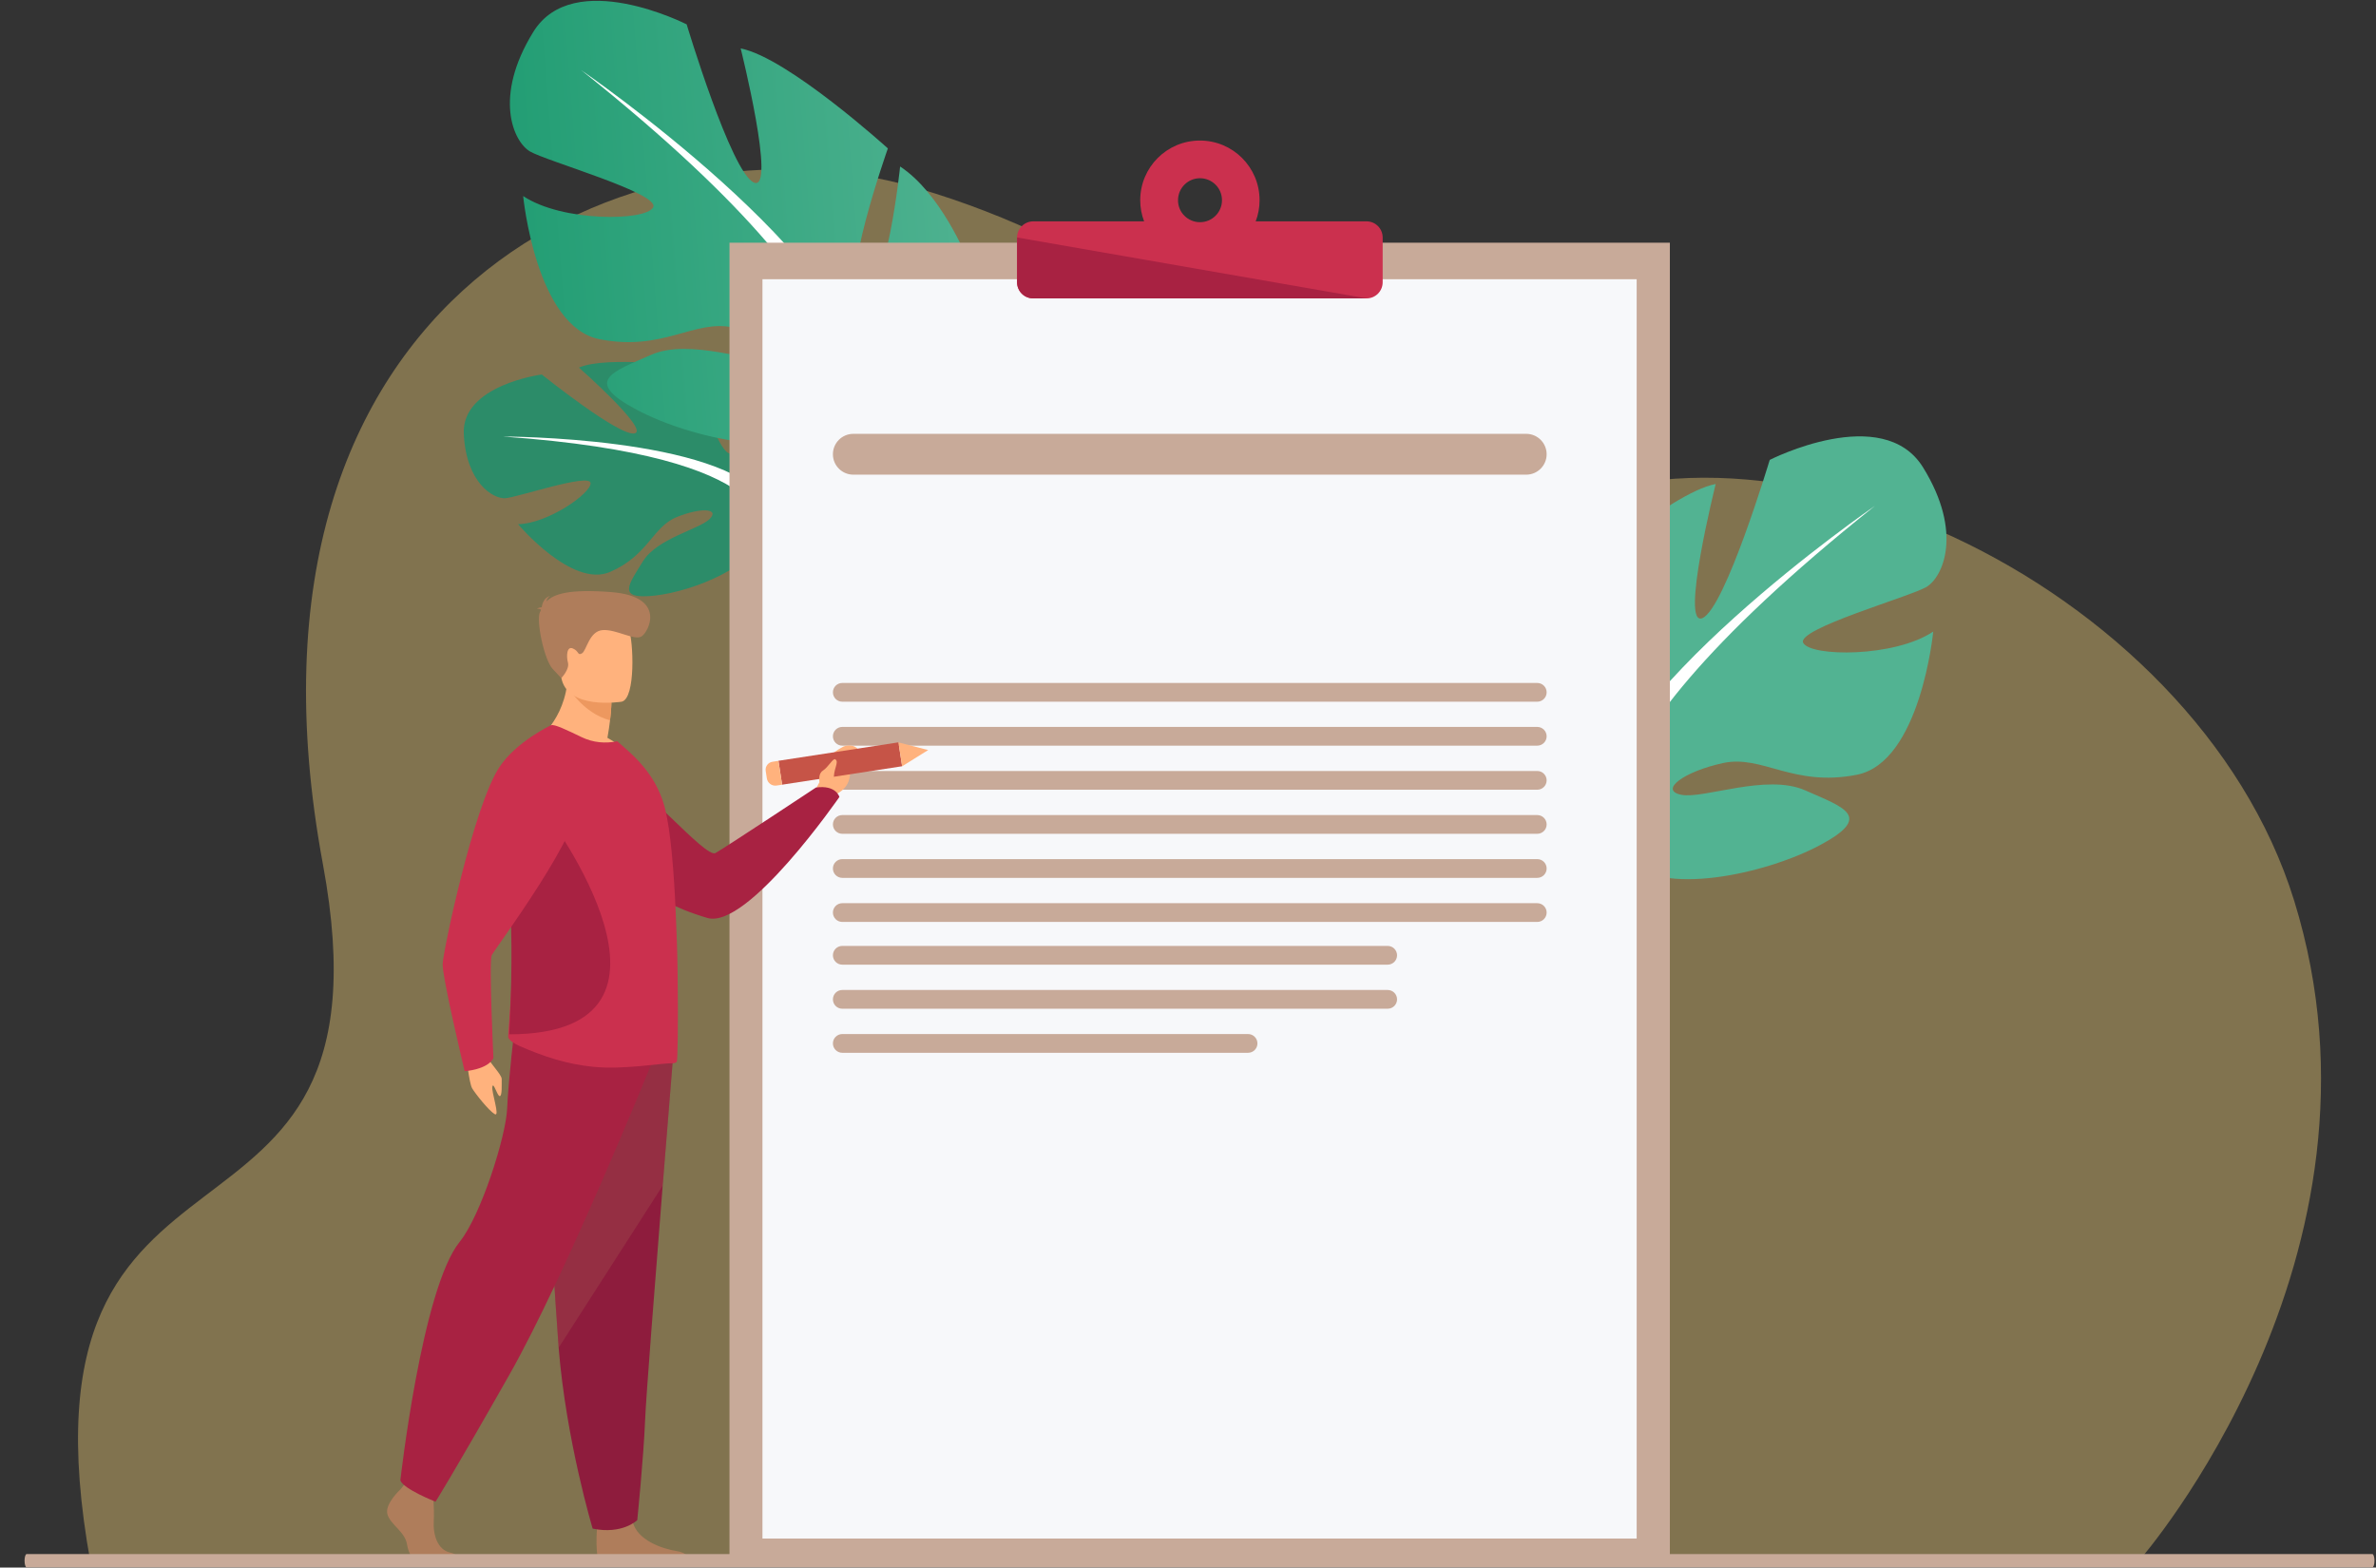 <svg width="535" height="353" viewBox="0 0 535 353" fill="none" xmlns="http://www.w3.org/2000/svg">
<rect x="0" y="0" width="535" height="353" fill="#333333" stroke="none"/>
<path opacity="0.4" d="M481.856 351.206C481.856 351.206 541.421 282.967 516.553 202.754C494.231 130.768 393.299 84.167 339.651 119.831C313.699 137.085 292.744 67.738 206.638 42.375C142.949 23.613 48.805 65.711 72.706 194.599C90.88 292.608 0.696 243.745 20.402 352.007L481.856 351.206Z" fill="#F6D379"/>
<path d="M172.507 112.665C172.507 112.665 185.447 98.664 174.157 89.046C174.157 89.046 165.86 83.578 158.906 83.743C158.906 83.743 168.099 100.573 164.87 102.105C161.64 103.614 155.96 82.612 155.96 82.612C155.96 82.612 136.678 80.019 130.361 82.777C130.361 82.777 146.39 96.919 142.878 97.603C139.366 98.287 121.993 84.332 121.993 84.332C121.993 84.332 103.867 86.713 104.433 97.744C104.975 108.752 111.056 112.382 113.791 112.194C116.525 112.005 132.695 106.513 132.978 108.752C133.237 110.991 123.361 117.945 116.643 118.039C116.643 118.039 128.806 132.512 137.386 128.788C145.965 125.063 146.932 118.699 152.283 116.483C157.633 114.268 162.112 114.456 159.849 116.813C157.586 119.171 147.969 121.198 144.763 126.407C141.558 131.616 138.729 135.105 147.498 134.115C156.266 133.125 170.692 127.279 171.587 119.996C172.507 112.665 172.507 112.665 172.507 112.665Z" fill="#2C8C69"/>
<path d="M113.272 98.31C113.272 98.31 162.23 98.263 172.507 112.641C172.507 112.641 174.628 119.878 181.723 126.666L182.76 129.825C182.76 129.825 174.628 120.561 171.611 119.925C171.611 119.948 177.009 102.812 113.272 98.31Z" fill="white"/>
<path d="M175.477 119.949C175.477 119.949 185.683 128.104 185.896 142.011L183.986 142.106C183.986 142.106 181.181 127.633 175.336 121.811C169.466 115.965 175.477 119.949 175.477 119.949Z" fill="#599DAD"/>
<path d="M194.546 86.831C194.546 86.831 223.633 80.278 217.622 57.862C217.622 57.862 211.777 43.46 202.678 37.496C202.678 37.496 199.614 67.338 194.098 66.442C188.582 65.523 199.92 33.419 199.92 33.419C199.92 33.419 177.386 12.982 166.779 10.908C166.779 10.908 174.888 43.342 169.749 41.103C164.634 38.864 154.616 5.487 154.616 5.487C154.616 5.487 129.159 -7.501 120.084 7.184C111.009 21.869 115.629 31.933 119.33 34.102C123.031 36.294 148.723 43.554 147.073 46.689C145.423 49.824 126.543 50.013 117.798 44.143C117.798 44.143 120.65 73.584 135.005 76.389C149.36 79.218 156.266 71.84 165.105 73.749C173.945 75.658 179.578 79.854 174.557 80.891C169.537 81.928 155.37 76.035 146.626 79.901C137.881 83.767 131.139 85.747 143.326 92.252C155.512 98.758 179.295 104.014 186.909 95.411C194.546 86.831 194.546 86.831 194.546 86.831Z" fill="url(#paint0_linear)"/>
<path d="M130.927 15.834C130.927 15.834 194.051 59.182 194.546 86.831C194.546 86.831 190.845 98.051 193.98 113.089L192.495 118.086C192.495 118.086 190.209 98.947 186.909 95.434C186.933 95.434 209.066 78.109 130.927 15.834Z" fill="white"/>
<path d="M194.947 115.494C194.947 115.494 200.863 135.058 188.818 153.137L186.273 151.581C186.273 151.581 195.466 130.438 193.108 117.756C190.728 105.028 194.947 115.494 194.947 115.494Z" fill="#6BB7BF"/>
<path d="M358.555 184.911C358.555 184.911 329.468 178.358 335.479 155.942C335.479 155.942 341.324 141.54 350.423 135.576C350.423 135.576 353.487 165.417 359.003 164.522C364.518 163.602 353.181 131.498 353.181 131.498C353.181 131.498 375.715 111.062 386.322 108.988C386.322 108.988 378.213 141.422 383.352 139.183C388.467 136.943 398.485 103.566 398.485 103.566C398.485 103.566 423.942 90.579 433.017 105.264C442.091 119.948 437.472 129.99 433.771 132.182C430.07 134.374 404.377 141.634 406.027 144.769C407.677 147.904 426.558 148.092 435.303 142.223C435.303 142.223 432.451 171.664 418.096 174.469C403.741 177.297 396.835 169.919 387.995 171.829C379.156 173.738 373.523 177.934 378.543 178.971C383.564 180.008 397.73 174.115 406.475 177.981C415.22 181.847 421.962 183.827 409.775 190.332C397.589 196.838 373.806 202.094 366.192 193.491C358.555 184.911 358.555 184.911 358.555 184.911Z" fill="#52B392"/>
<path d="M422.174 113.914C422.174 113.914 359.05 157.262 358.555 184.911C358.555 184.911 362.255 196.131 359.12 211.169L360.605 216.166C360.605 216.166 362.892 197.027 366.192 193.514C366.192 193.514 344.035 176.213 422.174 113.914Z" fill="white"/>
<path d="M357.683 282.425C357.683 282.425 351.766 301.989 363.811 320.069L366.357 318.513C366.357 318.513 357.164 297.369 359.521 284.688C361.879 271.96 357.683 282.425 357.683 282.425Z" fill="#6BB7BF"/>
<path d="M164.259 54.656H376V351.984H164.259V54.656Z" fill="#C8AA99"/>
<path d="M171.682 62.882H368.526V346.468H171.682V62.882Z" fill="#F7F8FA"/>
<path d="M192.142 97.697H343.658C346.196 97.697 348.254 99.755 348.254 102.294C348.254 104.832 346.196 106.89 343.658 106.89H192.142C189.603 106.89 187.545 104.832 187.545 102.294C187.545 99.755 189.603 97.697 192.142 97.697Z" fill="#C8AA99"/>
<path d="M189.655 153.797H346.145C347.31 153.797 348.254 154.741 348.254 155.906C348.254 157.071 347.31 158.016 346.145 158.016H189.655C188.49 158.016 187.546 157.071 187.546 155.906C187.546 154.741 188.49 153.797 189.655 153.797Z" fill="#C8AA99"/>
<path d="M189.655 163.697H346.145C347.31 163.697 348.254 164.641 348.254 165.806C348.254 166.972 347.31 167.916 346.145 167.916H189.655C188.49 167.916 187.546 166.972 187.546 165.806C187.546 164.641 188.49 163.697 189.655 163.697Z" fill="#C8AA99"/>
<path d="M189.655 173.62H346.145C347.31 173.62 348.254 174.565 348.254 175.73C348.254 176.895 347.31 177.839 346.145 177.839H189.655C188.49 177.839 187.546 176.895 187.546 175.73C187.546 174.565 188.49 173.62 189.655 173.62Z" fill="#C8AA99"/>
<path d="M189.655 183.544H346.145C347.31 183.544 348.254 184.488 348.254 185.654C348.254 186.819 347.31 187.763 346.145 187.763H189.655C188.49 187.763 187.546 186.819 187.546 185.654C187.546 184.488 188.49 183.544 189.655 183.544Z" fill="#C8AA99"/>
<path d="M189.655 213.013H312.464C313.629 213.013 314.574 213.957 314.574 215.123C314.574 216.288 313.629 217.232 312.464 217.232H189.655C188.49 217.232 187.546 216.288 187.546 215.123C187.546 213.957 188.49 213.013 189.655 213.013Z" fill="#C8AA99"/>
<path d="M189.655 193.468H346.145C347.31 193.468 348.254 194.412 348.254 195.577C348.254 196.742 347.31 197.687 346.145 197.687H189.655C188.49 197.687 187.546 196.742 187.546 195.577C187.546 194.412 188.49 193.468 189.655 193.468Z" fill="#C8AA99"/>
<path d="M189.655 222.937H312.464C313.629 222.937 314.574 223.881 314.574 225.046C314.574 226.211 313.629 227.156 312.464 227.156H189.655C188.49 227.156 187.546 226.211 187.546 225.046C187.546 223.881 188.49 222.937 189.655 222.937Z" fill="#C8AA99"/>
<path d="M189.655 203.391H346.145C347.31 203.391 348.254 204.335 348.254 205.5C348.254 206.665 347.31 207.61 346.145 207.61H189.655C188.49 207.61 187.546 206.665 187.546 205.5C187.546 204.335 188.49 203.391 189.655 203.391Z" fill="#C8AA99"/>
<path d="M189.655 232.86H281.026C282.191 232.86 283.135 233.804 283.135 234.969C283.135 236.135 282.191 237.079 281.026 237.079H189.655C188.49 237.079 187.546 236.135 187.546 234.969C187.546 233.804 188.49 232.86 189.655 232.86Z" fill="#C8AA99"/>
<path d="M232.654 49.847H257.616C257.05 48.362 256.743 46.76 256.743 45.086C256.743 37.661 262.754 31.65 270.179 31.65C277.604 31.65 283.615 37.661 283.615 45.086C283.615 46.76 283.308 48.362 282.743 49.847H307.704C309.708 49.847 311.334 51.474 311.334 53.477V63.566C311.334 65.569 309.708 67.196 307.704 67.196H232.63C230.626 67.196 229 65.569 229 63.566V53.477C229.024 51.474 230.65 49.847 232.654 49.847ZM270.203 50.036C272.937 50.036 275.153 47.82 275.153 45.086C275.153 42.352 272.937 40.136 270.203 40.136C267.468 40.136 265.253 42.352 265.253 45.086C265.229 47.82 267.468 50.036 270.203 50.036Z" fill="#CB304E"/>
<path d="M307.728 67.196H232.653C230.65 67.196 229.023 65.57 229.023 63.566V53.477L307.728 67.196Z" fill="#A82242"/>
<path d="M104.951 237.522C104.951 237.522 105.611 243.886 106.319 245.088C107.026 246.29 110.09 250.133 111.387 250.887C112.683 251.641 110.585 245.819 110.868 244.688C111.127 243.556 111.929 246.762 112.518 246.833C113.107 246.903 112.942 244.028 112.966 242.99C112.989 241.953 110.184 239.36 109.194 237.121C108.181 234.882 104.951 237.522 104.951 237.522Z" fill="#FFB27D"/>
<path d="M183.066 178.877L184.528 176.119C184.528 176.119 183.797 171.216 189.949 168.105C189.949 168.105 192.189 167.185 193.461 169.024C194.64 170.721 191.222 170.415 191.411 173.29C191.599 176.19 190.232 177.887 188.299 178.829L186.72 180.668L183.066 178.877Z" fill="#FFB27D"/>
<path d="M124.893 172.277C124.893 172.277 130.173 198.229 159.284 206.714C168.359 209.354 189.007 179.466 189.007 179.466C189.007 179.466 188.276 176.708 183.727 177.344C183.727 177.344 163.644 190.639 161.099 192.1C158.859 193.373 144.104 175.624 137.362 172.748C130.645 169.872 124.893 172.277 124.893 172.277Z" fill="#A82242"/>
<path d="M202.307 167.172L203.133 172.553L176.108 176.704L175.281 171.322L202.307 167.172Z" fill="#C65447"/>
<path d="M208.995 168.906L203.126 172.56L202.301 167.185L208.995 168.906Z" fill="#FFB27D"/>
<path d="M172.412 173.597L172.672 175.294C172.837 176.331 173.803 177.062 174.864 176.897L176.113 176.708L175.288 171.334L173.921 171.546C172.955 171.687 172.271 172.607 172.412 173.597Z" fill="#FFB27D"/>
<path d="M90.149 335.413C90.149 335.413 86.542 338.713 87.249 341.047C87.957 343.38 91.209 344.936 91.657 347.812C92.105 350.664 93.849 352.243 95.452 352.243C97.031 352.243 103.019 352.243 103.019 352.243C103.019 352.243 104.174 350.24 101.369 349.627C98.54 349.014 97.479 345.667 97.668 342.532C97.833 339.421 97.409 335.248 97.409 335.248L91.421 333.858L90.149 335.413Z" fill="#AF7D5B"/>
<path d="M134.439 343.923C134.439 343.923 133.803 351.418 135.382 352.196L155.654 352.149C155.654 352.149 155.654 349.815 152.401 349.297C149.148 348.778 143.42 346.869 142.454 342.626C141.464 338.383 134.439 343.923 134.439 343.923Z" fill="#AF7D5B"/>
<path d="M151.552 238.041C151.552 238.041 150.491 251.17 149.218 266.986C147.521 288.436 145.447 314.789 145.258 319.786C144.904 328.46 143.49 342.32 143.49 342.32C143.49 342.32 140.143 345.62 133.449 344.229C133.449 344.229 127.485 324.429 125.788 303.475C125.765 303.121 125.741 302.791 125.717 302.437C124.138 281.105 121.663 236.202 121.663 236.202L151.552 238.041Z" fill="#8E1C3D"/>
<path opacity="0.2" d="M151.552 238.04C151.552 238.04 150.491 251.17 149.218 266.986L125.788 303.498C125.765 303.144 125.741 302.814 125.717 302.461C124.138 281.129 121.663 236.225 121.663 236.225L151.552 238.04Z" fill="#AF7D5B"/>
<path d="M146.673 239.596C146.673 239.596 127.392 287.186 114.71 309.555C102.029 331.925 98.069 338.171 98.069 338.171C98.069 338.171 90.809 335.319 90.149 333.362C90.149 333.362 95.005 290.18 103.49 279.667C108.299 273.727 113.933 255.884 114.192 249.637C114.451 243.391 115.913 231.04 115.913 231.04L146.673 239.596Z" fill="#A82242"/>
<path d="M121.31 166.266C121.31 166.266 134.345 172.56 141.864 170.226C141.864 170.226 140.002 167.892 136.773 166.148C137.032 164.64 137.244 163.32 137.362 162.212C137.668 159.642 137.668 158.205 137.668 158.205L132.624 154.245L127.863 150.45C128.24 161.104 121.31 166.266 121.31 166.266Z" fill="#FFB27D"/>
<path d="M114.427 233.444C114.404 234.245 116.101 235.141 116.855 235.495C122.441 237.946 127.651 239.643 133.543 240.232C140.521 240.94 148.747 239.384 151.599 239.431C151.882 239.431 152.141 239.313 152.377 239.125C152.589 238.983 152.73 230.592 152.589 220.008C152.589 219.584 152.589 219.16 152.566 218.736V218.594C152.518 214.469 152.353 210.132 152.165 205.795C151.764 196.272 151.01 187.103 149.737 182.035C148.205 176.048 144.74 172.088 141.581 169.212L138.988 166.926C136.396 167.444 133.638 167.303 130.88 165.959C127.863 164.498 124.634 162.942 124.115 163.343C120.179 166.219 117.515 172.677 116.101 180.951C115.299 185.712 114.875 191.039 114.922 196.626C114.922 198.676 114.969 200.774 115.087 202.872C115.771 214.139 115.087 223.945 114.686 229.625C114.545 231.252 114.451 232.548 114.427 233.444Z" fill="#CB304E"/>
<path d="M114.663 232.926C160.344 232.831 123.078 183.355 123.078 183.355L115.677 180.951C115.087 186.042 114.804 191.723 114.828 197.687C114.828 199.879 114.875 202.118 114.946 204.357C115.464 216.402 114.946 226.891 114.663 232.926Z" fill="#A82242"/>
<path d="M127.792 154.527C127.792 154.527 131.092 160.538 137.362 162.212C137.669 159.642 137.669 158.205 137.669 158.205L132.624 154.245L127.792 154.527Z" fill="#ED985F"/>
<path d="M139.979 158.016C139.979 158.016 127.533 160.043 126.354 152.406C125.176 144.746 122.795 139.866 130.691 138.24C138.588 136.613 140.591 139.301 141.605 141.776C142.619 144.25 143.184 157.309 139.979 158.016Z" fill="#FFB27D"/>
<path d="M121.829 137.321C121.711 137.203 121.452 137.085 120.886 137.061C120.886 137.061 121.357 136.778 121.97 136.755C122.088 135.953 122.512 134.516 123.903 134.186C123.903 134.186 123.149 134.586 123.054 135.435C124.657 133.785 128.099 132.583 137.645 133.337C150.209 134.327 146.06 142.365 144.434 143.331C142.807 144.298 138.706 141.658 135.689 141.893C132.648 142.129 132.082 146.513 131.045 147.126C130.008 147.715 130.432 146.655 129.018 146.042C127.627 145.406 127.486 147.716 127.887 149.224C128.287 150.733 126.378 152.713 126.378 152.713C126.378 152.713 126.378 152.713 124.445 150.638C122.512 148.564 120.697 139.748 121.569 137.863C121.687 137.674 121.758 137.509 121.829 137.321Z" fill="#AF7D5B"/>
<path d="M124.091 163.296C124.091 163.296 116.219 167.02 112.447 172.748C106.602 181.634 99.813 214.045 99.672 217.038C99.554 220.032 104.622 241.222 104.622 241.222C104.622 241.222 109.784 240.892 111.104 238.276C111.104 238.276 110.067 216.52 110.727 215.106C111.387 213.715 132.2 185.901 129.866 179.984C127.533 174.068 124.091 163.296 124.091 163.296Z" fill="#CB304E"/>
<path d="M184.552 175.978C184.552 175.978 184.127 174.28 185.306 173.526C186.484 172.772 187.569 170.698 188.064 170.98C189.077 171.57 187.498 173.361 187.804 175.624C187.875 176.402 186.037 178.476 184.552 175.978Z" fill="#FFB27D"/>
<path d="M534.184 352.96H6C5.74 352.96 5.528 352.268 5.528 351.46C5.528 350.653 5.74 349.96 6 349.96H534.184C534.444 349.96 534.656 350.653 534.656 351.46C534.656 352.268 534.444 352.96 534.184 352.96Z" fill="#C8AA99"/>
<defs>
<linearGradient id="paint0_linear" x1="116.064" y1="92.927" x2="228.922" y2="84.106" gradientUnits="userSpaceOnUse">
<stop stop-color="#219D73"/>
<stop offset="1" stop-color="#52B392"/>
</linearGradient>
</defs>
</svg>
